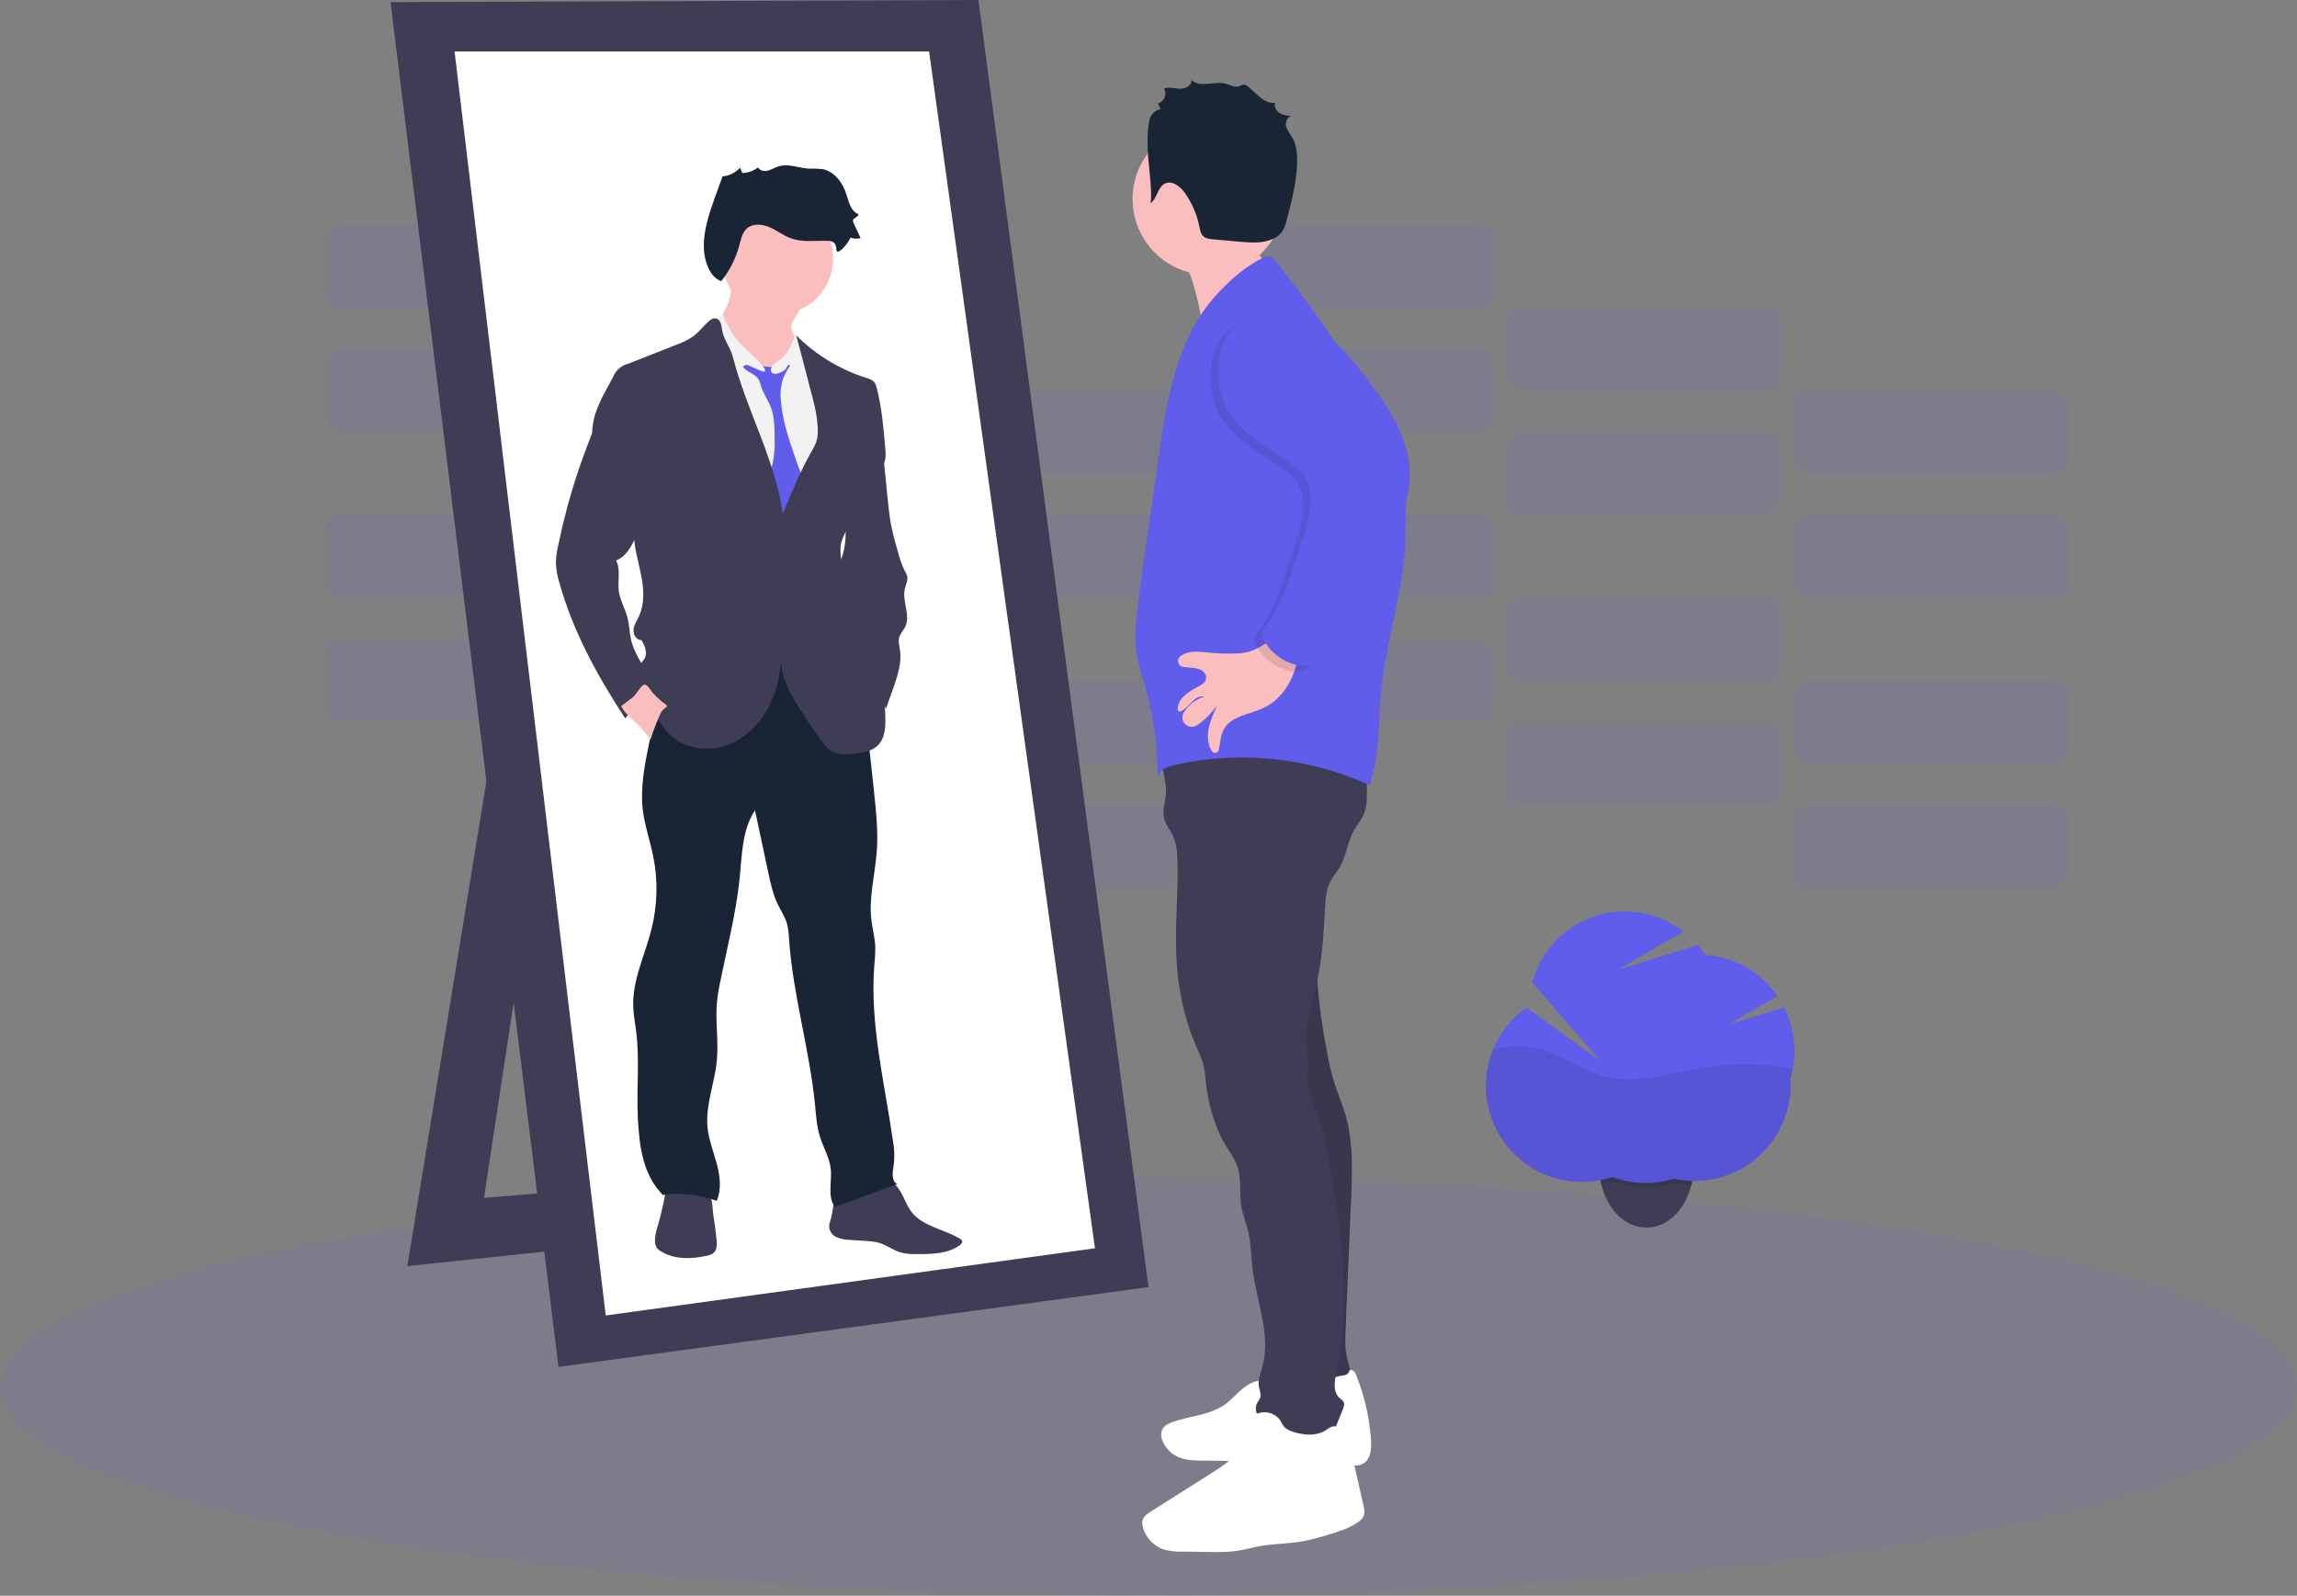 <svg width="1094" height="760" viewBox="0 0 1094 760" fill="none" xmlns="http://www.w3.org/2000/svg">
<rect x="0" y="0" width="1094" height="760" fill="#808080" stroke="none"/>
<g clip-path="url(#clip0_402_30)">
<path opacity="0.1" d="M278.3 304.52H162.43C158.327 304.52 155 307.847 155 311.95V336.61C155 340.713 158.327 344.04 162.43 344.04H278.3C282.403 344.04 285.73 340.713 285.73 336.61V311.95C285.73 307.847 282.403 304.52 278.3 304.52Z" fill="#605DEC"/>
<path opacity="0.1" d="M415.11 344.05H299.24C295.137 344.05 291.81 347.377 291.81 351.48V376.14C291.81 380.244 295.137 383.57 299.24 383.57H415.11C419.214 383.57 422.54 380.244 422.54 376.14V351.48C422.54 347.377 419.214 344.05 415.11 344.05Z" fill="#605DEC"/>
<path opacity="0.1" d="M551.93 383.57H436.06C431.956 383.57 428.63 386.897 428.63 391V415.66C428.63 419.764 431.956 423.09 436.06 423.09H551.93C556.033 423.09 559.36 419.764 559.36 415.66V391C559.36 386.897 556.033 383.57 551.93 383.57Z" fill="#605DEC"/>
<path opacity="0.1" d="M278.3 245.24H162.43C158.327 245.24 155 248.567 155 252.67V277.33C155 281.433 158.327 284.76 162.43 284.76H278.3C282.403 284.76 285.73 281.433 285.73 277.33V252.67C285.73 248.567 282.403 245.24 278.3 245.24Z" fill="#605DEC"/>
<path opacity="0.1" d="M415.11 284.76H299.24C295.137 284.76 291.81 288.087 291.81 292.19V316.85C291.81 320.953 295.137 324.28 299.24 324.28H415.11C419.214 324.28 422.54 320.953 422.54 316.85V292.19C422.54 288.087 419.214 284.76 415.11 284.76Z" fill="#605DEC"/>
<path opacity="0.1" d="M551.93 324.29H436.06C431.956 324.29 428.63 327.617 428.63 331.72V356.38C428.63 360.484 431.956 363.81 436.06 363.81H551.93C556.033 363.81 559.36 360.484 559.36 356.38V331.72C559.36 327.617 556.033 324.29 551.93 324.29Z" fill="#605DEC"/>
<path opacity="0.1" d="M703.94 304.52H588.07C583.967 304.52 580.64 307.847 580.64 311.95V336.61C580.64 340.713 583.967 344.04 588.07 344.04H703.94C708.044 344.04 711.37 340.713 711.37 336.61V311.95C711.37 307.847 708.044 304.52 703.94 304.52Z" fill="#605DEC"/>
<path opacity="0.1" d="M840.75 344.05H724.88C720.776 344.05 717.45 347.377 717.45 351.48V376.14C717.45 380.244 720.776 383.57 724.88 383.57H840.75C844.853 383.57 848.18 380.244 848.18 376.14V351.48C848.18 347.377 844.853 344.05 840.75 344.05Z" fill="#605DEC"/>
<path opacity="0.1" d="M977.57 383.57H861.7C857.597 383.57 854.27 386.897 854.27 391V415.66C854.27 419.764 857.597 423.09 861.7 423.09H977.57C981.673 423.09 985 419.764 985 415.66V391C985 386.897 981.673 383.57 977.57 383.57Z" fill="#605DEC"/>
<path opacity="0.1" d="M703.94 245.24H588.07C583.967 245.24 580.64 248.567 580.64 252.67V277.33C580.64 281.433 583.967 284.76 588.07 284.76H703.94C708.044 284.76 711.37 281.433 711.37 277.33V252.67C711.37 248.567 708.044 245.24 703.94 245.24Z" fill="#605DEC"/>
<path opacity="0.1" d="M840.75 284.76H724.88C720.776 284.76 717.45 288.087 717.45 292.19V316.85C717.45 320.953 720.776 324.28 724.88 324.28H840.75C844.853 324.28 848.18 320.953 848.18 316.85V292.19C848.18 288.087 844.853 284.76 840.75 284.76Z" fill="#605DEC"/>
<path opacity="0.1" d="M977.57 324.29H861.7C857.597 324.29 854.27 327.617 854.27 331.72V356.38C854.27 360.484 857.597 363.81 861.7 363.81H977.57C981.673 363.81 985 360.484 985 356.38V331.72C985 327.617 981.673 324.29 977.57 324.29Z" fill="#605DEC"/>
<path opacity="0.1" d="M278.3 166.19H162.43C158.327 166.19 155 169.516 155 173.62V198.28C155 202.383 158.327 205.71 162.43 205.71H278.3C282.403 205.71 285.73 202.383 285.73 198.28V173.62C285.73 169.516 282.403 166.19 278.3 166.19Z" fill="#605DEC"/>
<path opacity="0.1" d="M415.11 205.71H299.24C295.137 205.71 291.81 209.036 291.81 213.14V237.8C291.81 241.903 295.137 245.23 299.24 245.23H415.11C419.214 245.23 422.54 241.903 422.54 237.8V213.14C422.54 209.036 419.214 205.71 415.11 205.71Z" fill="#605DEC"/>
<path opacity="0.1" d="M551.93 245.24H436.06C431.956 245.24 428.63 248.567 428.63 252.67V277.33C428.63 281.433 431.956 284.76 436.06 284.76H551.93C556.033 284.76 559.36 281.433 559.36 277.33V252.67C559.36 248.567 556.033 245.24 551.93 245.24Z" fill="#605DEC"/>
<path opacity="0.1" d="M278.3 106.9H162.43C158.327 106.9 155 110.227 155 114.33V138.99C155 143.094 158.327 146.42 162.43 146.42H278.3C282.403 146.42 285.73 143.094 285.73 138.99V114.33C285.73 110.227 282.403 106.9 278.3 106.9Z" fill="#605DEC"/>
<path opacity="0.1" d="M415.11 146.43H299.24C295.137 146.43 291.81 149.756 291.81 153.86V178.52C291.81 182.623 295.137 185.95 299.24 185.95H415.11C419.214 185.95 422.54 182.623 422.54 178.52V153.86C422.54 149.756 419.214 146.43 415.11 146.43Z" fill="#605DEC"/>
<path opacity="0.1" d="M551.93 185.95H436.06C431.956 185.95 428.63 189.276 428.63 193.38V218.04C428.63 222.143 431.956 225.47 436.06 225.47H551.93C556.033 225.47 559.36 222.143 559.36 218.04V193.38C559.36 189.276 556.033 185.95 551.93 185.95Z" fill="#605DEC"/>
<path opacity="0.1" d="M703.94 166.19H588.07C583.967 166.19 580.64 169.516 580.64 173.62V198.28C580.64 202.383 583.967 205.71 588.07 205.71H703.94C708.044 205.71 711.37 202.383 711.37 198.28V173.62C711.37 169.516 708.044 166.19 703.94 166.19Z" fill="#605DEC"/>
<path opacity="0.1" d="M840.75 205.71H724.88C720.776 205.71 717.45 209.036 717.45 213.14V237.8C717.45 241.903 720.776 245.23 724.88 245.23H840.75C844.853 245.23 848.18 241.903 848.18 237.8V213.14C848.18 209.036 844.853 205.71 840.75 205.71Z" fill="#605DEC"/>
<path opacity="0.1" d="M977.57 245.24H861.7C857.597 245.24 854.27 248.567 854.27 252.67V277.33C854.27 281.433 857.597 284.76 861.7 284.76H977.57C981.673 284.76 985 281.433 985 277.33V252.67C985 248.567 981.673 245.24 977.57 245.24Z" fill="#605DEC"/>
<path opacity="0.1" d="M703.94 106.9H588.07C583.967 106.9 580.64 110.227 580.64 114.33V138.99C580.64 143.094 583.967 146.42 588.07 146.42H703.94C708.044 146.42 711.37 143.094 711.37 138.99V114.33C711.37 110.227 708.044 106.9 703.94 106.9Z" fill="#605DEC"/>
<path opacity="0.1" d="M840.75 146.43H724.88C720.776 146.43 717.45 149.756 717.45 153.86V178.52C717.45 182.623 720.776 185.95 724.88 185.95H840.75C844.853 185.95 848.18 182.623 848.18 178.52V153.86C848.18 149.756 844.853 146.43 840.75 146.43Z" fill="#605DEC"/>
<path opacity="0.1" d="M977.57 185.95H861.7C857.597 185.95 854.27 189.276 854.27 193.38V218.04C854.27 222.143 857.597 225.47 861.7 225.47H977.57C981.673 225.47 985 222.143 985 218.04V193.38C985 189.276 981.673 185.95 977.57 185.95Z" fill="#605DEC"/>
<path opacity="0.1" d="M547 760C849.1 760 1094 715.452 1094 660.5C1094 605.548 849.1 561 547 561C244.9 561 0 605.548 0 660.5C0 715.452 244.9 760 547 760Z" fill="#605DEC"/>
<path d="M240 321L194 603L402 581L393 557L230.5 570.5L268.5 320.5L240 321Z" fill="#3F3D56"/>
<path d="M186 1L466 0L547 613L266 651L186 1Z" fill="#3F3D56"/>
<path d="M216.5 24.5H442.5L521.5 594.5L288.5 626.5L216.5 24.5Z" fill="white"/>
<path d="M429.64 568.86C431.06 571.58 432.12 574.52 433.97 576.97C439.37 584.19 449.62 585.32 457.31 590.03C457.695 590.225 458.012 590.532 458.22 590.91C458.57 591.74 457.79 592.61 457.04 593.13C451.21 597.22 443.56 597.31 436.43 597.26C434.034 597.345 431.637 597.117 429.3 596.58C425.53 595.58 422.3 592.95 418.58 591.88C416.651 591.398 414.677 591.12 412.69 591.05L404.88 590.52C402.801 590.49 400.742 590.108 398.79 589.39C397.818 589.018 396.955 588.405 396.284 587.61C395.612 586.814 395.153 585.861 394.95 584.84C394.73 583.18 395.44 581.57 395.86 579.95C396.86 576.11 396.55 571.47 399.54 568.85C400.772 567.907 402.185 567.226 403.69 566.85C409.125 565.018 414.673 563.542 420.3 562.43C424.93 561.52 427.59 564.92 429.64 568.86Z" fill="#3F3D56"/>
<path d="M341.3 590.49C341.5 592.62 341.56 595.06 340.02 596.55C339.061 597.346 337.903 597.865 336.67 598.05C329.28 599.77 321.04 599.89 314.61 595.87C313.941 595.488 313.35 594.982 312.87 594.38C312.334 593.56 312.03 592.609 311.99 591.63C311.76 588.8 312.63 586.01 313.42 583.28C315.289 576.802 316.709 570.203 317.67 563.53C317.75 562.98 336.54 566.53 337.79 568.39C339.36 570.69 339.37 576.21 339.79 578.95C340.423 582.777 340.927 586.623 341.3 590.49Z" fill="#3F3D56"/>
<path d="M411.24 330.27L416.24 376.76C417.24 386.26 418.29 395.81 417.6 405.34C416.8 416.34 413.72 427.34 415.02 438.24C415.53 442.48 416.69 446.64 416.86 450.91C416.892 453.749 416.748 456.588 416.43 459.41C414.17 487.62 421.32 515.61 425.32 543.62C425.963 547.075 426.105 550.605 425.74 554.1C425.22 557.65 424.18 562.31 427.34 563.99L397.66 574.75C393.87 570 396.38 562.61 395.66 556.58C395 551.15 392.02 546.31 390.43 541.08C388.99 536.38 388.69 531.43 388.22 526.55C385.63 499.98 377.68 474.1 375.82 447.47C375.76 444.898 375.425 442.34 374.82 439.84C373.82 436.53 371.82 433.64 370.36 430.53C368.12 425.86 367.02 420.74 365.94 415.68L359.59 385.93C353.17 395.49 353.43 407.93 352.16 419.39C350.38 435.39 346.4 451.12 343.16 466.92C342.407 470.32 341.843 473.758 341.47 477.22C340.63 486.49 342.3 495.85 341.41 505.11C340.41 515.84 335.9 526.31 336.99 537.04C337.59 542.98 339.87 548.6 341.41 554.36C342.95 560.12 343.71 566.44 341.36 571.93C333.147 568.914 324.324 567.94 315.65 569.09C306.12 559.34 304.43 545.74 303.78 532.09C303.13 518.44 304.7 504.77 303 491.25C302.5 487.25 301.72 483.35 301.59 479.36C301.17 466.57 307.32 454.6 310.38 442.17C313.134 430.98 313.397 419.322 311.15 408.02C309.65 400.55 307.07 393.3 306.15 385.73C304.9 375.12 307.02 364.43 309.15 353.95C310.58 346.88 312 339.81 313.62 332.78C315.36 325.23 317.43 317.52 322.08 311.34C329.52 301.45 342.73 297.06 355.08 298.02C367.43 298.98 378.96 304.6 389.16 311.6C397.199 316.973 404.606 323.236 411.24 330.27Z" fill="#192534"/>
<path d="M378.06 152.25C377.499 153.151 377.109 154.148 376.91 155.19C376.66 157.24 377.91 159.12 378.91 160.91C380.191 163.21 381.176 165.663 381.84 168.21C382.316 169.787 382.462 171.444 382.27 173.08C382.026 174.309 381.587 175.49 380.97 176.58C379.04 180.3 376.18 183.74 372.29 185.29C369.278 186.399 365.992 186.532 362.9 185.67C359.829 184.801 356.925 183.421 354.31 181.59C352.106 180.193 350.124 178.474 348.43 176.49C346.812 174.32 345.45 171.972 344.37 169.49C342.29 165.14 340.18 160.49 340.56 155.72C340.58 155.288 340.661 154.86 340.8 154.45C341.125 153.709 341.579 153.032 342.14 152.45C346.407 147.394 348.594 140.907 348.26 134.3L362.83 137.61C366.04 138.34 369.25 139.07 372.42 139.98C375.02 140.73 379.02 141.77 380.71 144.09C382.4 146.41 379.21 150.13 378.06 152.25Z" fill="#FBBEBE"/>
<path d="M370.26 149.77C384.885 149.77 396.74 137.915 396.74 123.29C396.74 108.666 384.885 96.81 370.26 96.81C355.636 96.81 343.78 108.666 343.78 123.29C343.78 137.915 355.636 149.77 370.26 149.77Z" fill="#FBBEBE"/>
<path d="M366 176.71C367.12 174.26 369.54 172.71 371.75 171.17C373.96 169.63 376.2 167.66 376.63 164.99C376.656 164.386 376.806 163.794 377.07 163.25C377.92 161.97 379.94 162.61 381.15 163.55C384.09 165.84 386.09 169.09 388.04 172.26C390.563 176.115 392.722 180.196 394.49 184.45C397.3 191.86 397.64 199.95 397.95 207.86C398.23 215.06 398.5 222.37 396.75 229.35C395.65 233.77 393.75 238.06 393.64 242.61C393.31 259.14 387.57 274.94 387.17 291.47C387.14 296.25 387.38 301.027 387.89 305.78L388.83 316.51C374.29 315.677 359.79 314.4 345.33 312.68C344.91 307.74 343.5 302.95 342.21 298.17C336.928 278.628 333.542 258.622 332.1 238.43C331.33 227.71 330.54 217.03 329.35 206.35C328.28 196.64 326.18 186.87 327.44 177.18C328.099 172.776 329.485 168.511 331.54 164.56C332.19 162.986 333.307 161.649 334.74 160.73C335.456 160.384 336.217 160.138 337 160C339.267 159.541 341.568 159.27 343.88 159.19C344.445 159.142 345.014 159.197 345.56 159.35C346.534 159.836 347.334 160.611 347.85 161.57C352.306 168.269 358.611 173.528 366 176.71Z" fill="#F2F2F2"/>
<path d="M353.72 174.59C355.58 177.25 359.52 177.88 361.24 180.59C361.819 181.723 362.259 182.921 362.55 184.16C363.6 187.51 365.72 190.42 367.01 193.69C368.87 198.39 368.92 203.59 368.94 208.64C369.123 212.663 368.814 216.692 368.02 220.64C367.42 223.11 366.44 225.46 365.72 227.9C364.497 232.049 364.043 236.387 364.38 240.7C364.38 241.632 364.629 242.546 365.1 243.35C365.778 244.153 366.664 244.755 367.66 245.09C370.59 246.38 373.66 247.7 376.86 247.4C377.516 247.379 378.152 247.167 378.69 246.79C379.061 246.452 379.366 246.049 379.59 245.6L381.59 242.22C383.4 239.13 385.29 235.67 384.59 232.14C384.082 230.318 383.317 228.577 382.32 226.97C381.042 224.361 379.952 221.664 379.06 218.9C375.87 209.73 372.64 200.43 371.92 190.75C371.497 187.066 371.907 183.334 373.12 179.83C374.059 177.673 375.24 175.63 376.64 173.74C376.323 173.315 375.885 172.997 375.383 172.827C374.881 172.657 374.339 172.644 373.83 172.79C372.824 173.101 371.85 173.506 370.92 174C367.98 175.24 364.72 174.79 361.75 173.94C360.59 173.6 358.75 172.44 357.55 172.52C357.14 172.57 353.79 174.71 353.72 174.59Z" fill="#605DEC"/>
<path d="M377.13 174.48C376.53 174 375.6 173.56 375.07 174.12C374.892 174.363 374.763 174.638 374.69 174.93C374.17 176.33 372.64 177.02 371.25 177.56C369.86 178.1 368.36 178.4 367.52 177.37C367.255 176.969 367.125 176.494 367.148 176.014C367.171 175.534 367.347 175.073 367.65 174.7C368.265 173.959 369.007 173.333 369.84 172.85C374.44 169.603 377.573 164.673 378.56 159.13C379.85 160.155 380.704 161.631 380.95 163.26C381.28 164.85 381.32 166.49 381.65 168.08C382.14 170.36 383.23 172.49 383.48 174.8C383.61 176.03 383.48 177.27 383.48 178.5C383.525 179.703 383.665 180.9 383.9 182.08C381.56 179.6 379.91 176.69 377.13 174.48Z" fill="#F2F2F2"/>
<path d="M356.89 167.69C355.89 166.74 354.89 165.84 353.89 164.87C349.502 160.587 346.188 155.327 344.22 149.52C342.94 150.52 341.53 151.84 341.5 153.52C341.614 154.709 342.073 155.838 342.82 156.77C346.602 162.725 349.098 169.404 350.15 176.38C350.69 175.536 351.439 174.845 352.323 174.374C353.207 173.903 354.198 173.667 355.2 173.69C356.78 173.69 363.87 177.89 364.38 176.83C365.13 175.17 358.09 168.82 356.89 167.69Z" fill="#F2F2F2"/>
<path d="M379.22 159.73C388.627 169.094 400.142 176.066 412.8 180.06C414.058 180.334 415.225 180.927 416.19 181.78C416.911 182.68 417.395 183.745 417.6 184.88C420.04 194.42 420.86 204.29 421.67 214.1C421.882 215.722 421.848 217.368 421.57 218.98C420.98 221.6 419.12 223.72 417.29 225.69C411.55 231.84 405 238.27 404.03 246.63C403.956 248.242 403.765 249.846 403.46 251.43C402.96 253.29 401.85 254.93 401.17 256.74C397.83 265.65 405.38 276.44 400.78 284.74C403.27 289.524 404.978 294.676 405.84 300C405.994 302.018 406.456 304.001 407.21 305.88C408.58 308.74 411.4 310.56 413.62 312.88C420.39 319.82 421.22 330.44 421.62 340.13C421.87 345.59 421.79 351.86 417.62 355.44C415.21 357.53 411.92 358.21 408.77 358.73C404.58 359.43 400.02 359.93 396.31 357.86C393.65 356.38 391.84 353.79 390.11 351.29C386.83 346.52 383.54 341.76 380.43 336.87C375.51 329.16 370.87 320.35 372.29 311.31C371.89 320.56 369.94 329.88 365.4 337.94C360.86 346 353.55 352.73 344.68 355.39C335.81 358.05 325.44 356.17 318.83 349.69C316.672 347.468 314.819 344.97 313.32 342.26C309.557 335.817 306.812 328.831 305.18 321.55C304.75 319.66 304.43 317.55 305.38 315.86C305.83 315.06 306.52 314.43 306.99 313.64C308.57 310.95 307.05 307.56 305.52 304.82C303.19 305.04 301.52 302.3 301.73 299.96C301.94 297.62 303.34 295.59 304.33 293.46C307.23 287.18 306.59 279.87 305.19 273.1C303.79 266.33 301.7 259.6 301.86 252.69C302.03 245.38 296.77 238.8 292.76 232.69C290.52 229.25 287.91 226.05 285.96 222.44C281.894 214.843 280.954 205.959 283.34 197.68C284.74 193.429 286.577 189.333 288.82 185.46L292.12 179.27C292.734 177.791 293.688 176.477 294.904 175.435C296.12 174.393 297.564 173.651 299.12 173.27L321.95 164.27C324.869 163.273 327.641 161.887 330.19 160.15C332.98 158.05 335.06 155.15 337.72 152.91C338.108 152.503 338.573 152.177 339.088 151.952C339.603 151.727 340.158 151.608 340.72 151.6C342.86 151.79 343.62 154.49 343.84 156.6C344.34 161.32 347.84 165.32 349.03 169.91C355.47 195.26 369.1 218.64 372.84 244.52C377.04 234.43 381.24 224.32 386.62 214.82C387.469 213.456 388.182 212.013 388.75 210.51C389.396 208.343 389.636 206.075 389.46 203.82C389.19 197.31 387.46 190.95 385.75 184.66C383.53 176.1 381.53 168.21 379.22 159.73Z" fill="#3F3D56"/>
<path d="M422.73 237.19C423.17 241.45 423.6 245.72 424.39 249.93C425.31 254.8 426.71 259.56 428.1 264.32C428.779 266.996 429.751 269.588 431 272.05C431.453 272.765 431.812 273.534 432.07 274.34C432.56 276.34 431.44 278.34 430.96 280.34C429.52 286.34 433.84 293.01 431.12 298.54C430.3 300.22 428.87 301.61 428.33 303.41C427.7 305.48 428.33 307.69 428.66 309.83C429.51 315.83 427.46 321.93 425.44 327.7L422 337.44C418.86 331.6 415.69 325.7 411.35 320.69C409.8 318.89 408.11 317.22 406.68 315.32C404.548 312.334 402.863 309.053 401.68 305.58C398.627 297.328 396.883 288.65 396.51 279.86C396.262 277.361 396.552 274.838 397.36 272.46C398.022 271.085 398.763 269.749 399.58 268.46C402.26 263.63 402.81 257.91 402.76 252.39C402.71 246.87 402.12 241.33 402.76 235.84C403.282 231.256 404.638 226.806 406.76 222.71C408.012 220.057 409.872 217.738 412.19 215.94C413.92 214.645 416.029 213.959 418.19 213.99C421.46 214.18 420.71 216.99 420.99 219.7L422.73 237.19Z" fill="#3F3D56"/>
<path d="M275.64 223.58C273.6 229.58 271.76 235.633 270.12 241.74C268.52 247.74 267.09 253.773 265.83 259.84C265.183 262.507 264.821 265.236 264.75 267.98C264.878 271.175 265.426 274.338 266.38 277.39C272.82 300.6 284.56 322.01 297.78 342.14C301.558 337.429 306.044 333.333 311.08 330C311.492 329.756 311.836 329.412 312.08 329C312.207 328.611 312.244 328.199 312.188 327.793C312.133 327.388 311.986 327.001 311.76 326.66C308.11 319.18 302.33 312.59 300.51 304.46C299.75 301.08 299.72 297.56 298.86 294.2C297.75 289.85 295.27 285.87 294.7 281.41C294.09 276.55 295.7 271.25 293.42 266.94C298.07 265.13 300.76 260.34 302.73 255.75C304.835 251.054 306.34 246.112 307.21 241.04C308.579 231.316 306.676 221.413 301.8 212.89C299.418 208.638 296.362 204.802 292.75 201.53C291.56 200.46 288.75 197.39 287.02 197.42C284.71 197.47 283.97 201.21 283.31 202.89C280.64 209.75 278 216.62 275.64 223.58Z" fill="#3F3D56"/>
<path d="M317.06 335.51C317.36 335.73 317.7 336.03 317.62 336.39C317.54 336.75 317.25 336.84 316.99 336.99C315.638 337.949 314.629 339.316 314.11 340.89C312.448 344.635 310.999 348.471 309.77 352.38C307.532 349.027 304.9 345.955 301.93 343.23C299.65 341.13 297.1 339.14 295.88 336.3C295.88 336.22 301.12 332.35 301.6 331.93C303.07 330.62 304.92 326.99 306.44 326.19C308.16 325.29 309.8 328.82 311.11 330.24C312.912 332.191 314.905 333.957 317.06 335.51Z" fill="#FBBEBE"/>
<path d="M398.38 119.15C398.31 117.84 398.14 116.39 397.14 115.54C396.262 114.933 395.205 114.64 394.14 114.71C388.31 114.52 382.28 115.5 376.78 113.54C373.16 112.25 370.07 109.77 366.54 108.23C363.01 106.69 358.49 106.28 355.64 108.87C353.48 110.87 352.89 113.94 352.14 116.77C350.489 123.016 347.549 128.848 343.51 133.89C340.8 133.05 338.86 130.63 337.61 128.09C333.36 119.43 335.45 109.09 338.47 99.91C339.47 96.83 340.58 93.78 341.69 90.74L344.13 84.02C347.332 83.706 350.308 82.225 352.49 79.86L353.54 82.41C356.252 82.312 358.869 81.388 361.04 79.76C361.88 81.34 364.04 81.76 365.79 81.25C367.54 80.74 369.05 79.76 370.79 79.25C375.44 77.75 380.4 80.06 385.28 80.32C387.345 80.27 389.411 80.33 391.47 80.5C397.23 81.43 401.3 86.85 403.06 92.41C404.23 96.11 405.2 100.66 408.85 101.97C408.93 103.37 406.45 103.64 406.24 104.97C406.215 105.413 406.319 105.854 406.54 106.24L409.89 113.43C408.289 113.832 406.604 113.748 405.05 113.19C403.54 116.74 398.53 121.86 398.38 119.15Z" fill="#192534"/>
<path d="M568.14 134.8C569.838 140.283 571.174 145.872 572.14 151.53C572.86 155.77 573.28 160.48 570.85 164.02C580.11 150.09 589.78 135.74 603.85 126.75C600.985 123.643 598.805 119.969 597.453 115.965C596.101 111.961 595.606 107.718 596 103.51C596.08 102.67 584.45 107.06 583.56 107.56C579.48 109.83 575.74 112.65 571.76 115.08C569.7 116.33 561.12 119.29 561.04 121.08C561.04 122.23 564.45 125.75 565.09 126.96C566.346 129.474 567.367 132.098 568.14 134.8Z" fill="#FBBEBE"/>
<path d="M611.17 660.18C608.884 658.57 606.204 657.608 603.415 657.397C600.627 657.185 597.833 657.732 595.33 658.98C590.8 661.32 587.75 665.75 583.63 668.75C576.55 673.89 567.2 674.3 558.91 677.08C556.71 677.82 554.37 678.92 553.44 681.08C553.128 681.988 553.004 682.95 553.074 683.907C553.145 684.864 553.409 685.798 553.85 686.65C555.236 689.739 557.664 692.242 560.71 693.72C564.43 695.5 568.71 695.58 572.83 695.63L608.63 696.05C619.63 696.18 630.7 696.31 641.63 697.68C644.18 698 646.94 698.35 649.19 697.1C652.85 695.1 653.27 690.04 652.99 685.87C652.253 675.305 649.892 664.916 645.99 655.07C645.56 653.98 644.99 652.74 643.78 652.54C642.921 652.501 642.077 652.771 641.4 653.3C631.3 659.3 618.51 662.69 607.77 657.89" fill="white"/>
<path d="M629.09 431.78C625.09 455.01 627.7 478.88 632.2 502.01C633.029 506.615 634.12 511.17 635.47 515.65C637.08 520.75 639.25 525.65 640.76 530.78C644.6 543.78 644.06 557.68 643.49 571.25L640.87 633C640.65 638.18 640.45 643.48 642.01 648.42C642.64 650.42 643.41 652.92 641.82 654.27C641.198 654.717 640.471 654.996 639.71 655.08C632.555 656.398 625.164 655.29 618.71 651.93L618 589.55C617.78 570.32 617.55 551.01 614.59 532.02C612.24 516.92 608.16 502.02 607.89 486.74C607.61 470.74 611.53 454.95 615.53 439.44C616.39 436.12 619.53 433.69 622.11 431.44C623.01 430.552 624.106 429.888 625.31 429.5C626.51 429.17 628.35 430.77 629.09 431.78Z" fill="#3F3D56"/>
<path opacity="0.1" d="M629.09 431.78C625.09 455.01 627.7 478.88 632.2 502.01C633.029 506.615 634.12 511.17 635.47 515.65C637.08 520.75 639.25 525.65 640.76 530.78C644.6 543.78 644.06 557.68 643.49 571.25L640.87 633C640.65 638.18 640.45 643.48 642.01 648.42C642.64 650.42 643.41 652.92 641.82 654.27C641.198 654.717 640.471 654.996 639.71 655.08C632.555 656.398 625.164 655.29 618.71 651.93L618 589.55C617.78 570.32 617.55 551.01 614.59 532.02C612.24 516.92 608.16 502.02 607.89 486.74C607.61 470.74 611.53 454.95 615.53 439.44C616.39 436.12 619.53 433.69 622.11 431.44C623.01 430.552 624.106 429.888 625.31 429.5C626.51 429.17 628.35 430.77 629.09 431.78Z" fill="black"/>
<path d="M554 359.18C552.52 365.27 555.66 371.58 555.31 377.84C555.11 381.63 553.62 385.41 554.31 389.13C555 392.85 557.66 395.65 559.08 399.06C560.116 401.908 560.663 404.91 560.7 407.94C561.11 415.42 560.78 422.94 560.5 430.39C560.03 442.89 559.68 455.46 561.33 467.85C562.767 478.584 565.685 489.067 570 499C571.308 501.702 572.388 504.508 573.23 507.39C573.783 510.075 574.15 512.795 574.33 515.53C575.281 524.426 577.668 533.109 581.4 541.24C583.95 546.81 588.4 551.24 589.81 557.15C591.15 562.81 590.25 568.78 591.22 574.51C591.93 578.76 593.66 582.78 594.62 586.98C595.87 592.41 595.84 598.04 596.47 603.58C598.27 619.58 605.54 635.58 601.2 651.1C600.33 654.22 598.98 657.39 599.59 660.57C599.89 662.13 600.65 663.67 600.31 665.22C600.03 666.54 599.01 667.56 598.49 668.81C597.49 671.15 598.55 673.93 600.33 675.74C602.229 677.427 604.436 678.731 606.83 679.58C614.2 682.73 621.83 685.93 629.83 685.86C630.801 685.912 631.771 685.734 632.66 685.34C634.1 684.59 634.81 682.96 635.42 681.46L639.52 671.32C640.02 670.09 640.52 668.65 639.83 667.51C639.35 666.885 638.768 666.344 638.11 665.91C634.8 663.12 635.55 657.91 636.43 653.72C638.678 642.958 639.923 632.012 640.15 621.02C640.59 599.1 636.98 577.31 633.38 555.68C632.13 548.17 630.87 540.61 628.38 533.41C625.89 526.21 622.22 519.28 622.82 511.8C623.46 503.72 621.36 495.25 622.82 487.28C624.28 479.31 626.59 471.51 628.08 463.55C630.01 453.22 630.49 442.69 631.08 432.21C631.33 427.93 631.65 423.51 633.65 419.71C634.82 417.49 636.52 415.59 637.83 413.44C641.21 407.85 641.75 400.92 644.98 395.24C646.51 392.55 648.62 390.18 649.74 387.3C650.526 385.028 650.938 382.644 650.96 380.24C651.277 374.205 650.942 368.153 649.96 362.19C632.937 353.528 614.058 349.148 594.96 349.43C587.65 349.55 580.26 350.29 573.4 352.82C566.86 355.25 560.9 358.66 554 359.18Z" fill="#3F3D56"/>
<path d="M595 676C592.06 679.66 592.26 684.89 590.38 689.2C588.1 694.43 583.02 697.78 578.2 700.83L548.2 719.83C546.56 720.83 544.8 722.06 544.2 723.92C543.915 725.107 543.967 726.351 544.35 727.51C545.066 730.019 546.401 732.308 548.232 734.168C550.063 736.027 552.332 737.396 554.83 738.15C557.485 738.783 560.212 739.062 562.94 738.98L576.43 739.16C580.539 739.321 584.655 739.16 588.74 738.68C592.48 738.14 596.12 737.07 599.84 736.39C606.61 735.16 613.57 735.27 620.35 734.08C624.502 733.264 628.602 732.205 632.63 730.91C637.53 729.44 642.52 727.91 646.72 725C647.876 724.296 648.814 723.286 649.43 722.08C650.14 720.43 649.75 718.54 649.35 716.79L642.91 688.49C642.546 686.133 641.688 683.881 640.39 681.88C638.96 679.98 636.39 678.72 634.16 679.53C633.24 679.949 632.371 680.473 631.57 681.09C628.27 683.26 624.04 683.62 620.14 682.94C617.62 682.49 614.29 681.8 612.26 680.13C610.72 678.86 610.26 676.89 608.95 675.45C608.031 674.507 606.925 673.767 605.702 673.279C604.48 672.791 603.168 672.566 601.852 672.618C600.537 672.67 599.247 672.998 598.067 673.58C596.886 674.163 595.841 674.987 595 676Z" fill="white"/>
<path d="M575.55 130.9C595.504 130.9 611.68 114.724 611.68 94.77C611.68 74.816 595.504 58.64 575.55 58.64C555.596 58.64 539.42 74.816 539.42 94.77C539.42 114.724 555.596 130.9 575.55 130.9Z" fill="#FBBEBE"/>
<path d="M547.68 96.89C551.14 94.95 551.14 89.36 554.68 87.5C558.22 85.64 562.24 88.87 564.51 92.13C567.819 96.904 570.116 102.305 571.26 108C571.58 109.62 571.88 111.39 573.1 112.52C574.32 113.65 575.92 113.79 577.48 113.95C582.047 114.403 586.62 114.817 591.2 115.19C596.3 115.6 601.68 115.93 606.31 113.74C608.137 112.923 609.707 111.623 610.85 109.98C611.766 108.402 612.421 106.687 612.79 104.9C615.18 95.81 617.59 86.61 617.79 77.21C617.87 73.33 617.53 69.31 615.66 65.91C614.57 63.91 612.97 62.17 612.52 59.97C612.07 57.77 613.52 54.97 615.8 55.21C613.739 55.295 611.686 54.905 609.8 54.07C607.99 53.07 606.65 50.92 607.29 48.96C602.21 49.61 598.51 44.59 594.55 41.34C593.906 40.702 593.037 40.342 592.13 40.34C591.434 40.514 590.762 40.772 590.13 41.11C588.13 41.81 586.04 40.48 583.99 39.9C578.49 38.36 571.5 42.08 567.42 38.08C567.81 40.63 564.68 42.34 562.1 42.29C559.52 42.24 556.86 41.29 554.42 42.15C554.773 42.796 554.98 43.513 555.024 44.248C555.068 44.983 554.95 45.719 554.676 46.404C554.403 47.088 553.982 47.703 553.443 48.205C552.904 48.708 552.261 49.085 551.56 49.31L552.77 51.95C551.523 52.199 550.371 52.792 549.443 53.661C548.516 54.531 547.849 55.642 547.52 56.87C546.19 62.12 546.52 69.58 546.84 74.98C547 77.35 549.31 96 547.68 96.89Z" fill="#192534"/>
<path d="M578.51 141.34C560.36 161.75 555.74 190.48 551.87 217.53L546.17 257.47C544.69 267.83 543.17 278.19 541.88 288.58C540.98 295.69 540.14 302.91 541.12 310.01C541.89 315.61 543.76 321.01 545.32 326.4C549.379 340.537 551.4 355.182 551.32 369.89C552.53 366.33 556.72 364.89 560.4 364.09C591.278 357.39 623.493 360.831 652.26 373.9C657.31 359.75 656.36 344.27 657.77 329.31C659.77 307.98 666.66 287.31 668.7 266.02C669.45 258.09 669.54 250.12 669.62 242.15C669.68 236.3 669.74 230.39 668.52 224.66C667.16 218.32 664.29 212.41 661.32 206.66C653.11 190.676 643.988 175.177 634 160.24C628.973 152.72 623.73 145.35 618.27 138.13C615.503 134.47 612.68 130.85 609.8 127.27C607.01 123.8 605.8 120.79 601.37 122.87C593 126.79 584.6 134.49 578.51 141.34Z" fill="#605DEC"/>
<path d="M588.91 311.22C584.482 311.38 580.049 311.24 575.64 310.8C572.37 310.48 569.03 310 565.84 310.8C564.453 311.149 563.155 311.786 562.03 312.67C561.613 313.041 561.314 313.526 561.168 314.064C561.022 314.603 561.037 315.172 561.21 315.703C561.383 316.234 561.707 316.702 562.142 317.052C562.577 317.401 563.104 317.616 563.66 317.67L567.08 317.97C569.25 318.16 571.51 318.38 573.2 319.97C573.894 320.595 574.335 321.452 574.44 322.38C574.65 324.71 572.63 325.98 570.82 326.95C568.247 328.158 565.867 329.742 563.76 331.65C562.11 333.244 561.072 335.368 560.83 337.65C560.822 337.853 560.868 338.055 560.963 338.235C561.058 338.415 561.199 338.567 561.371 338.675C561.543 338.784 561.741 338.845 561.945 338.853C562.148 338.861 562.35 338.815 562.53 338.72C566.53 336.72 569.14 330.79 573.53 331.78C569.537 333.044 566.117 335.675 563.87 339.21C563.316 340.054 563.063 341.061 563.152 342.066C563.242 343.072 563.669 344.018 564.363 344.751C565.058 345.484 565.98 345.96 566.979 346.104C567.979 346.247 568.997 346.048 569.87 345.54C570.52 345.159 571.148 344.742 571.75 344.29C574.724 341.882 577.388 339.114 579.68 336.05C576.48 342.8 573.24 350.7 576.92 357.41C577.103 357.779 577.39 358.087 577.745 358.296C578.1 358.506 578.508 358.608 578.92 358.59C580.08 358.47 580.42 357.38 580.61 356.42C581.21 353.33 581.36 350.07 582.88 347.32C586.4 340.94 595.08 340.32 601.69 337.21C609.62 333.53 615.05 325.61 617.24 317.15C618.006 314.683 618.14 312.063 617.63 309.53C616.16 303.84 609.14 302.53 604.63 305.28C599.1 308.79 595.89 311 588.91 311.22Z" fill="#FBBEBE"/>
<path opacity="0.1" d="M581.89 199.29C588.89 210.1 601.04 216.19 611.46 223.78C614.002 225.436 616.219 227.544 618 230C620.63 234.06 621 239.22 620.46 244C619.78 250.31 617.75 256.38 615.74 262.4L611.37 275.45C608.6 283.73 605.74 292.18 600.47 299.14C599.12 300.91 597.55 302.8 597.61 305.02C597.727 306.302 598.167 307.534 598.89 308.6C600.577 311.352 602.799 313.737 605.426 315.613C608.053 317.489 611.03 318.817 614.18 319.52C616.067 320 618.043 320 619.93 319.52C622.63 318.72 624.66 316.52 626.54 314.44C635.54 304.51 644.54 294.44 651.04 282.79C657.39 271.42 661.19 258.79 664.69 246.28C666.131 241.675 667.136 236.944 667.69 232.15C668.43 223.15 666.07 214.15 662.21 206.02C658.35 197.89 653.04 190.53 647.57 183.38C642.408 176.357 636.671 169.774 630.42 163.7C619.54 153.53 606.23 147.55 591.67 153.32C581.39 157.4 577.54 165.91 576.62 176.81C575.841 184.68 577.695 192.586 581.89 199.29Z" fill="black"/>
<path d="M585.53 196.55C592.53 207.36 604.69 213.45 615.1 221.04C617.634 222.712 619.84 224.833 621.61 227.3C624.24 231.36 624.61 236.51 624.07 241.3C623.38 247.61 621.36 253.68 619.34 259.7L614.97 272.7C612.2 280.98 609.34 289.42 604.07 296.39C602.73 298.16 601.16 300.04 601.22 302.27C601.33 303.551 601.771 304.781 602.5 305.84C604.184 308.593 606.405 310.98 609.03 312.857C611.655 314.735 614.63 316.066 617.78 316.77C619.67 317.25 621.65 317.25 623.54 316.77C626.24 315.98 628.26 313.77 630.15 311.7C639.15 301.76 648.15 291.7 654.65 280.05C661 268.68 664.8 256.05 668.3 243.53C669.745 238.929 670.75 234.201 671.3 229.41C672.04 220.41 669.68 211.41 665.83 203.27C661.98 195.13 656.66 187.78 651.19 180.63C646.01 173.644 640.26 167.098 634 161.06C623.13 150.9 609.82 144.91 595.26 150.69C584.97 154.77 581.13 163.27 580.2 174.18C579.466 182.02 581.34 189.883 585.53 196.55Z" fill="#605DEC"/>
<path d="M806.65 555.24C806.658 557.848 806.389 560.449 805.85 563C805.75 563.48 805.64 564 805.53 564.41C802.69 575.8 794.68 584.13 785.12 584.66C784.8 584.66 784.48 584.66 784.12 584.66C774.01 584.66 765.46 575.94 762.64 563.93C762.56 563.61 762.49 563.29 762.42 562.93C761.881 560.379 761.612 557.778 761.62 555.17C761.62 538.9 771.69 525.72 784.12 525.72C796.55 525.72 806.65 539 806.65 555.24Z" fill="#3F3D56"/>
<path opacity="0.1" d="M806.65 555.24C806.657 557.848 806.389 560.449 805.85 563C805.75 563.48 805.64 564 805.53 564.41C805.19 564.41 804.86 564.41 804.53 564.41C802.053 564.277 799.592 563.942 797.17 563.41C795.024 564.073 792.831 564.575 790.61 564.91C788.907 565.166 787.191 565.327 785.47 565.39H783.73C781.67 565.39 779.612 565.253 777.57 564.98C774.268 564.539 771.025 563.734 767.9 562.58C766.189 563.15 764.446 563.617 762.68 563.98C762.6 563.66 762.53 563.34 762.46 562.98C761.92 560.429 761.652 557.828 761.66 555.22C761.66 538.95 771.73 525.77 784.16 525.77C796.59 525.77 806.65 539 806.65 555.24Z" fill="black"/>
<path d="M854.65 500.38C854.659 493.22 852.981 486.159 849.75 479.77L823.29 488L846.52 474.34C842.623 468.713 837.513 464.032 831.566 460.644C825.619 457.255 818.987 455.244 812.16 454.76C811.073 453.111 809.881 451.534 808.59 450.04L770.59 461.87L801.76 443.54C795.797 438.964 788.799 435.928 781.383 434.701C773.968 433.474 766.365 434.094 759.246 436.505C752.127 438.917 745.712 443.046 740.569 448.527C735.426 454.008 731.714 460.672 729.76 467.93L762.31 505.4L727 479.86C718.055 486.204 711.688 495.55 709.057 506.196C706.426 516.842 707.708 528.078 712.668 537.858C717.629 547.638 725.937 555.311 736.081 559.478C746.224 563.645 757.527 564.029 767.93 560.56C777.34 564.019 787.623 564.304 797.21 561.37C803.893 562.841 810.821 562.795 817.485 561.235C824.148 559.675 830.377 556.641 835.713 552.357C841.049 548.072 845.356 542.646 848.319 536.477C851.281 530.308 852.823 523.553 852.83 516.71C852.83 515.71 852.83 514.71 852.73 513.71C854.026 509.386 854.673 504.894 854.65 500.38Z" fill="#605DEC"/>
<path opacity="0.1" d="M853.86 508.86C839.886 506.211 825.557 506.029 811.52 508.32C795.63 510.95 779.39 516.73 763.85 512.51C754.73 510.03 746.85 504.29 737.94 501.1C729.343 498.101 720.083 497.547 711.19 499.5C707.801 507.607 706.818 516.518 708.358 525.169C709.898 533.819 713.897 541.844 719.875 548.283C725.853 554.722 733.559 559.304 742.072 561.481C750.585 563.658 759.544 563.339 767.88 560.56C777.29 564.019 787.573 564.304 797.16 561.37C803.843 562.841 810.771 562.795 817.435 561.235C824.098 559.675 830.327 556.641 835.663 552.357C840.999 548.072 845.306 542.646 848.269 536.477C851.231 530.308 852.773 523.553 852.78 516.71C852.78 515.71 852.78 514.71 852.68 513.71C853.162 512.116 853.556 510.497 853.86 508.86Z" fill="black"/>
</g>
<defs>
<clipPath id="clip0_402_30">
<rect width="1094" height="760" fill="white"/>
</clipPath>
</defs>
</svg>
